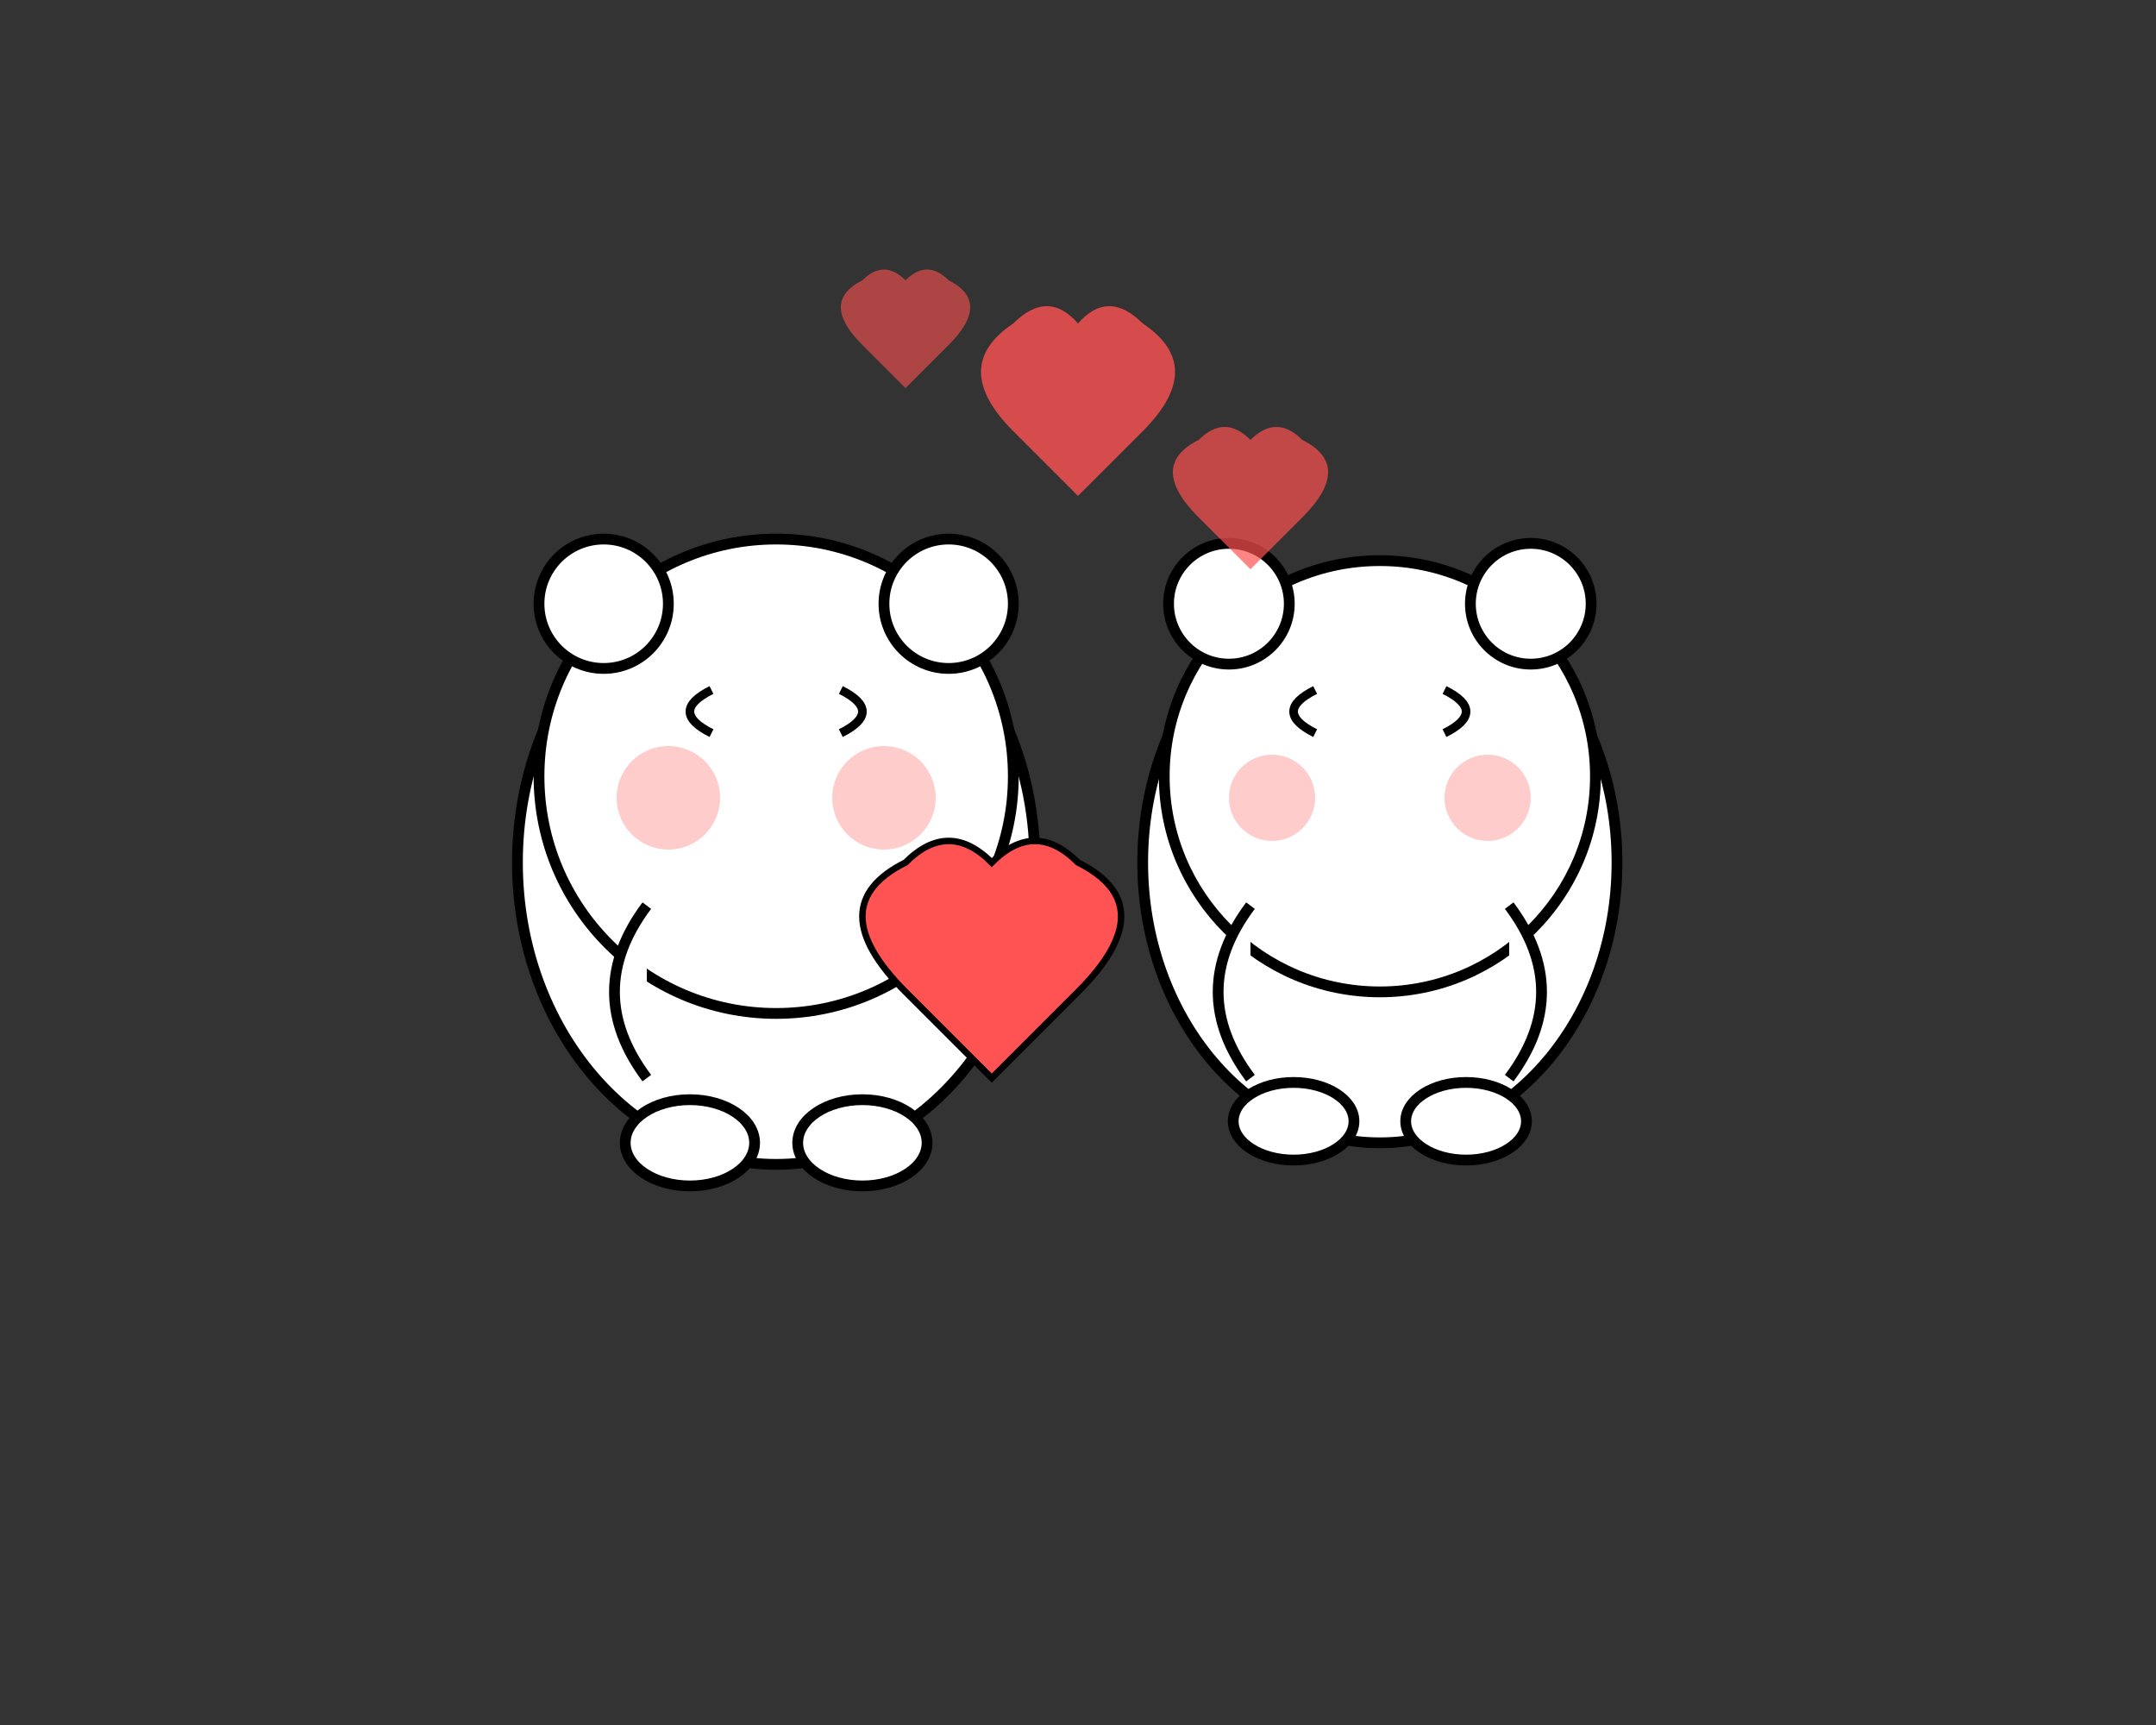 <?xml version="1.0" encoding="UTF-8" standalone="no"?>
<svg xmlns="http://www.w3.org/2000/svg" xmlns:xlink="http://www.w3.org/1999/xlink" viewBox="0 0 500 400" width="500" height="400">
  <rect x="0" y="0" width="500" height="400" fill="#333333" stroke="none"/>
  <!-- Two Bears Container -->
  <g id="bears-container">
    <!-- Boy Bear -->
    <g id="boy-bear" transform="translate(180, 200)">
      <ellipse cx="0" cy="0" rx="60" ry="70" fill="white" stroke="black" stroke-width="2.5"/>
      
      <!-- Bear Head -->
      <circle cx="0" cy="-20" r="55" fill="white" stroke="black" stroke-width="2.5"/>
      
      <!-- Bear Ears -->
      <g id="boy-ears">
        <circle cx="-40" cy="-60" r="15" fill="white" stroke="black" stroke-width="2.5"/>
        <circle cx="40" cy="-60" r="15" fill="white" stroke="black" stroke-width="2.5"/>
      </g>
      
      <!-- Bear Eyes -->
      <g id="boy-eyes">
        <path d="M-15,-30 Q-25,-35 -15,-40" stroke="black" stroke-width="2" fill="none"/>
        <path d="M15,-30 Q25,-35 15,-40" stroke="black" stroke-width="2" fill="none"/>
      </g>
      
      <!-- Bear Blushing Cheeks -->
      <g id="boy-blush">
        <circle cx="-25" cy="-15" r="12" fill="#ffb7b7" opacity="0.7"/>
        <circle cx="25" cy="-15" r="12" fill="#ffb7b7" opacity="0.7"/>
      </g>
      
      <!-- Bear Arms -->
      <path d="M-30,10 Q-45,30 -30,50" fill="white" stroke="black" stroke-width="2.5"/>
      
      <!-- Bear Legs -->
      <g id="boy-legs">
        <ellipse cx="-20" cy="65" rx="15" ry="10" fill="white" stroke="black" stroke-width="2.5"/>
        <ellipse cx="20" cy="65" rx="15" ry="10" fill="white" stroke="black" stroke-width="2.5"/>
      </g>
      
      <!-- Heart that bear is holding -->
      <g id="heart" transform="translate(50, 30)">
        <path d="M0,20 L-20,0 Q-40,-20 -20,-30 Q-10,-40 0,-30 Q10,-40 20,-30 Q40,-20 20,0 Z" fill="#ff5252" stroke="black" stroke-width="1.5"/>
      </g>
    </g>
    
    <!-- Girl Bear -->
    <g id="girl-bear" transform="translate(320, 200)">
      <ellipse cx="0" cy="0" rx="55" ry="65" fill="white" stroke="black" stroke-width="2.5"/>
      
      <!-- Bear Head -->
      <circle cx="0" cy="-20" r="50" fill="white" stroke="black" stroke-width="2.5"/>
      
      <!-- Bear Ears -->
      <g id="girl-ears">
        <circle cx="-35" cy="-60" r="14" fill="white" stroke="black" stroke-width="2.5"/>
        <circle cx="35" cy="-60" r="14" fill="white" stroke="black" stroke-width="2.5"/>
      </g>
      
      <!-- Bear Eyes -->
      <g id="girl-eyes">
        <path d="M-15,-30 Q-25,-35 -15,-40" stroke="black" stroke-width="2" fill="none"/>
        <path d="M15,-30 Q25,-35 15,-40" stroke="black" stroke-width="2" fill="none"/>
      </g>
      
      <!-- Bear Blushing Cheeks -->
      <g id="girl-blush">
        <circle cx="-25" cy="-15" r="10" fill="#ffb7b7" opacity="0.7"/>
        <circle cx="25" cy="-15" r="10" fill="#ffb7b7" opacity="0.7"/>
      </g>
      
      <!-- Bear Arms -->
      <g id="girl-arm">
        <path d="M-30,10 Q-45,30 -30,50" fill="white" stroke="black" stroke-width="2.5"/>
        <path d="M30,10 Q45,30 30,50" fill="white" stroke="black" stroke-width="2.5"/>
      </g>
      
      <!-- Bear Legs -->
      <g id="girl-legs">
        <ellipse cx="-20" cy="60" rx="14" ry="9" fill="white" stroke="black" stroke-width="2.5"/>
        <ellipse cx="20" cy="60" rx="14" ry="9" fill="white" stroke="black" stroke-width="2.5"/>
      </g>
    </g>
    
    <!-- Floating Hearts -->
    <g id="floating-hearts">
      <g class="floating-heart" transform="translate(250, 100)">
        <path d="M0,15 L-15,0 Q-30,-15 -15,-25 Q-7,-33 0,-25 Q7,-33 15,-25 Q30,-15 15,0 Z" fill="#ff5252" opacity="0.8"/>
      </g>
      <g class="floating-heart" transform="translate(210, 80)">
        <path d="M0,10 L-10,0 Q-20,-10 -10,-15 Q-5,-20 0,-15 Q5,-20 10,-15 Q20,-10 10,0 Z" fill="#ff5252" opacity="0.6"/>
      </g>
      <g class="floating-heart" transform="translate(290, 120)">
        <path d="M0,12 L-12,0 Q-24,-12 -12,-18 Q-6,-24 0,-18 Q6,-24 12,-18 Q24,-12 12,0 Z" fill="#ff5252" opacity="0.7"/>
      </g>
    </g>
  </g>
  
  <!-- Animation -->
  <style>
    @keyframes boyFloat {
      0% { transform: translate(180px, 200px); }
      50% { transform: translate(175px, 195px); }
      100% { transform: translate(180px, 200px); }
    }

    @keyframes girlFloat {
      0% { transform: translate(320px, 200px); }
      50% { transform: translate(325px, 195px); }
      100% { transform: translate(320px, 200px); }
    }
    
    @keyframes blush-pulse {
      0% { opacity: 0.5; }
      50% { opacity: 0.8; }
      100% { opacity: 0.5; }
    }
    
    @keyframes heart-beat {
      0% { transform: translate(50px, 30px) scale(1); }
      50% { transform: translate(50px, 30px) scale(1.15); }
      100% { transform: translate(50px, 30px) scale(1); }
    }
    
    @keyframes float-heart-1 {
      0% { transform: translate(250px, 100px) scale(1); }
      50% { transform: translate(250px, 85px) scale(1.1); }
      100% { transform: translate(250px, 100px) scale(1); }
    }
    
    @keyframes float-heart-2 {
      0% { transform: translate(210px, 80px) scale(1); }
      50% { transform: translate(205px, 70px) scale(1.05); }
      100% { transform: translate(210px, 80px) scale(1); }
    }
    
    @keyframes float-heart-3 {
      0% { transform: translate(290px, 120px) scale(1); }
      50% { transform: translate(295px, 105px) scale(1.1); }
      100% { transform: translate(290px, 120px) scale(1); }
    }
    
    #boy-bear {
      animation: boyFloat 4s ease-in-out infinite;
    }
    
    #girl-bear {
      animation: girlFloat 4s ease-in-out infinite;
    }
    
    #boy-blush, #girl-blush {
      animation: blush-pulse 3s ease-in-out infinite;
    }
    
    #heart {
      animation: heart-beat 1.5s ease-in-out infinite;
    }
    
    .floating-heart:nth-child(1) {
      animation: float-heart-1 5s ease-in-out infinite;
    }
    
    .floating-heart:nth-child(2) {
      animation: float-heart-2 4s ease-in-out infinite;
    }
    
    .floating-heart:nth-child(3) {
      animation: float-heart-3 6s ease-in-out infinite;
    }
  </style>
</svg>